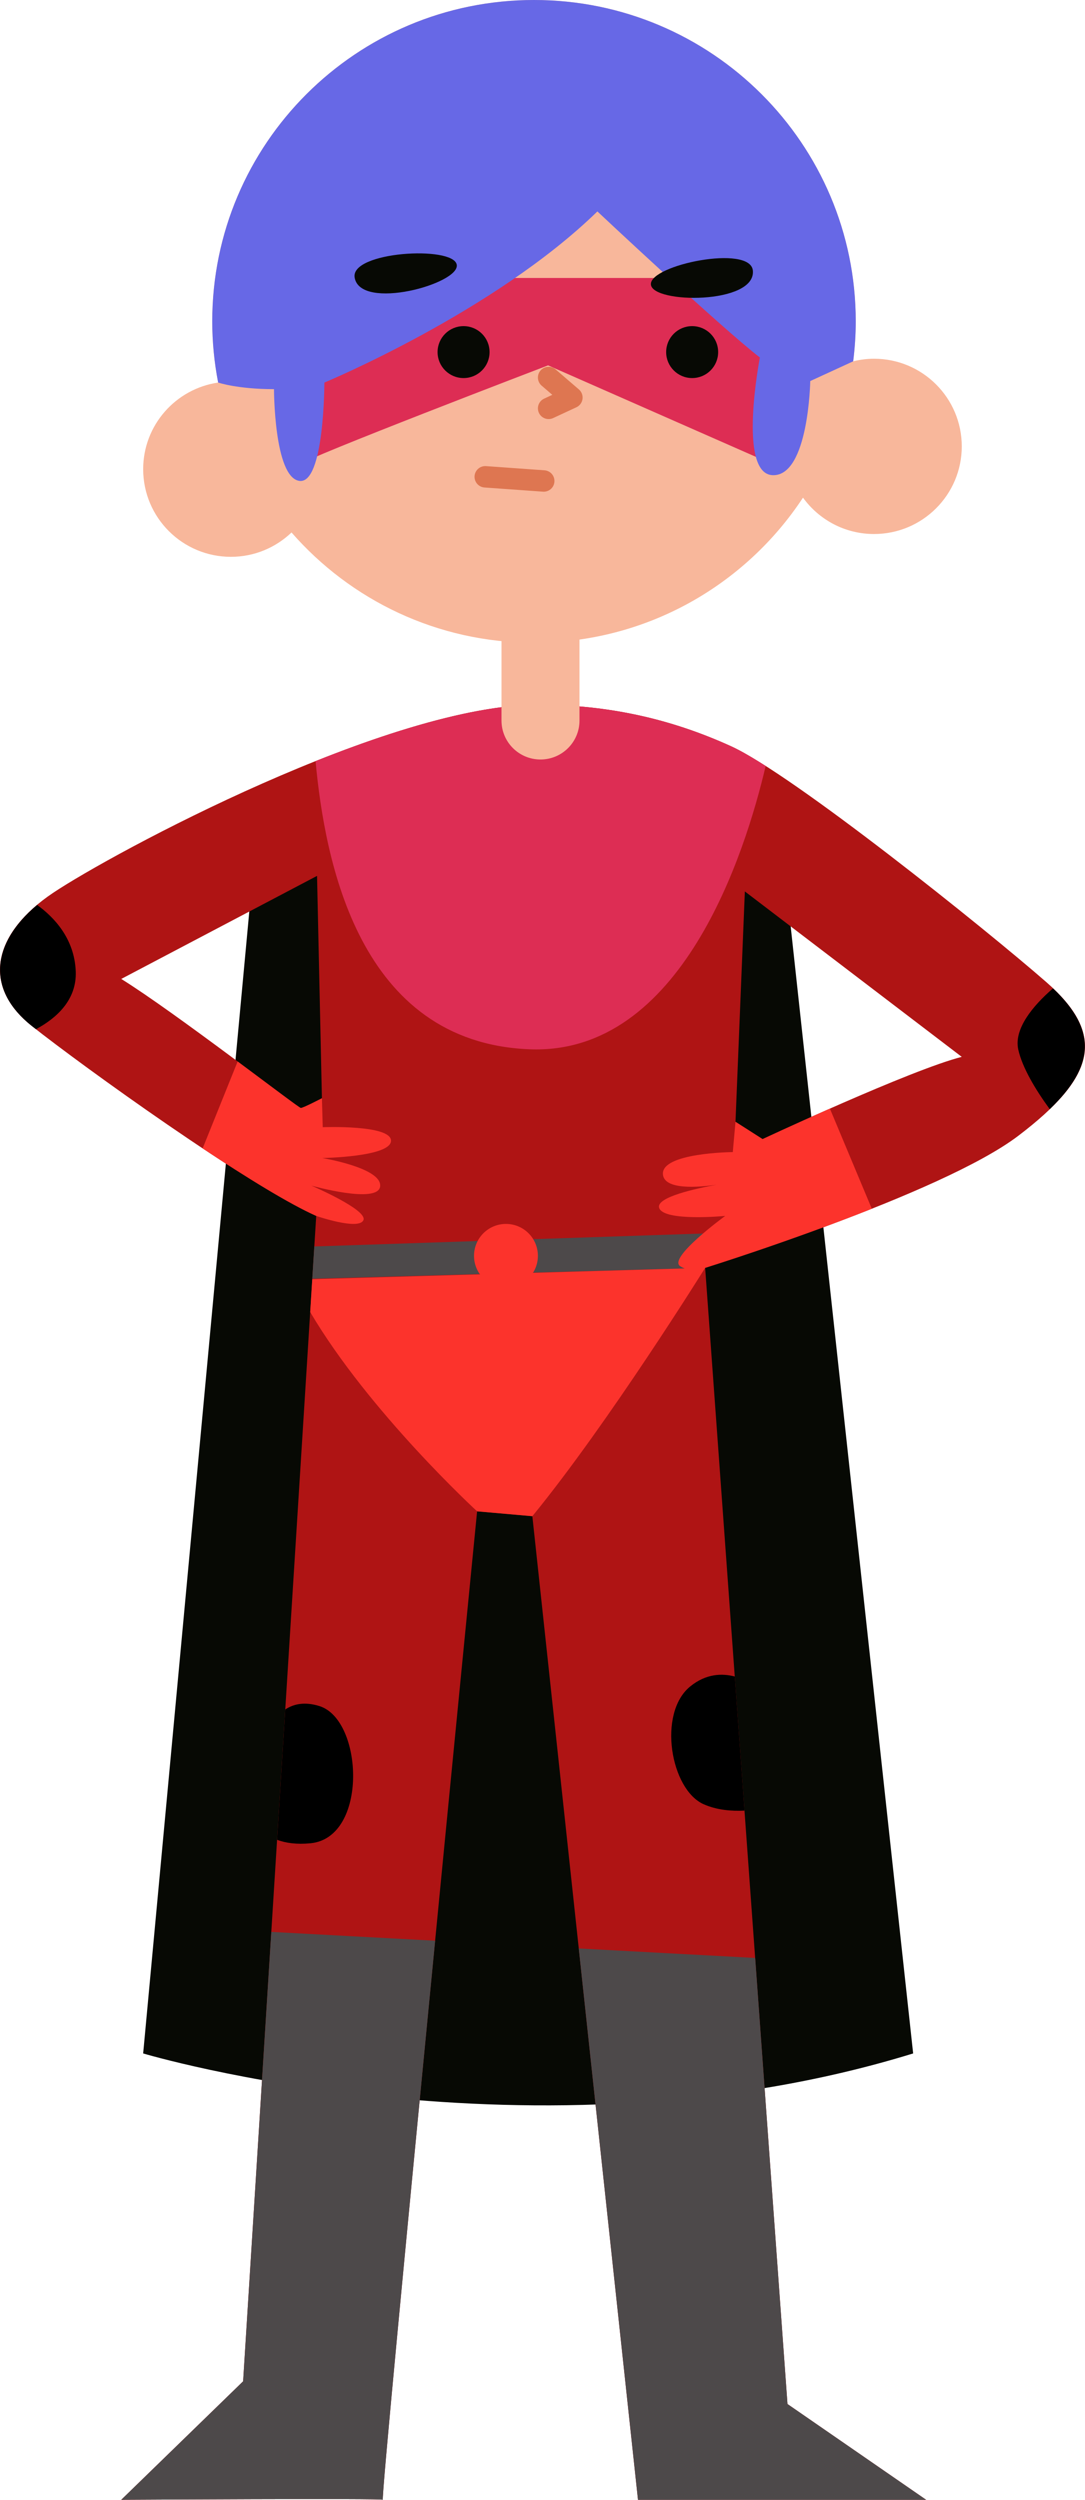 <svg width="152" height="350" viewBox="0 0 152 350" fill="none" xmlns="http://www.w3.org/2000/svg">
<path d="M35.653 119.791L20.056 287.503C20.056 287.503 74.808 303.866 127.925 287.503L110.017 122.793L35.653 119.791Z" fill="#070904"/>
<path d="M146.593 137.517C138.093 130.094 111.079 108.429 102.429 104.489C93.778 100.549 85.127 98.731 75.717 98.657C54.655 98.488 15.733 119.451 7.423 125.018C-0.887 130.585 -2.709 137.971 4.463 143.653C11.635 149.334 34.853 166.038 44.302 170.241L34.058 333.409L16.984 349.998C16.984 349.998 54.091 349.771 53.635 349.998C53.18 350.225 66.839 211.601 66.839 211.601L74.579 212.283L89.376 349.998H129.747L110.32 336.59L98.786 177.513C98.786 177.513 131.872 167.211 142.646 159.03C153.42 150.849 155.092 144.942 146.593 137.517ZM42.14 155.13C41.798 155.13 24.498 141.722 16.986 137.062L44.416 122.631L45.099 153.765C45.099 153.765 42.482 155.13 42.14 155.13ZM106.831 159.486L103.037 157.063L104.348 124.809L134.735 147.972C127.579 149.789 106.831 159.486 106.831 159.486Z" fill="#AF1414"/>
<path d="M75.719 98.657C67.1 98.588 55.489 102.058 44.209 106.565C45.5 120.449 50.224 145.969 74.202 146.911C95.494 147.747 104.43 119.326 107.264 107.243C105.343 106.02 103.689 105.064 102.431 104.491C93.778 100.551 85.127 98.733 75.719 98.657Z" fill="#DD2D54"/>
<path d="M142.648 146.929C143.2 149.468 145.11 152.634 147.062 155.293C153.362 149.236 153.697 144.243 147.519 138.38C144.656 140.853 142.027 144.073 142.648 146.929Z" fill="black"/>
<path d="M10.612 136.003C10.429 131.352 7.501 128.358 5.197 126.703C-1.135 132.017 -2.004 138.526 4.465 143.653C4.634 143.787 4.853 143.955 5.039 144.1C7.854 142.589 10.77 140.049 10.612 136.003Z" fill="black"/>
<path d="M89.378 350H129.746L110.322 336.59L105.792 274.132L81.082 272.803L89.378 350Z" fill="#4D494A"/>
<path d="M53.637 349.998C53.39 350.122 57.322 309.122 60.959 271.721L38.01 270.487L34.059 333.409L16.986 349.998C16.986 349.998 54.093 349.771 53.637 349.998Z" fill="#4D494A"/>
<path d="M44.759 238.872C42.721 238.232 41.166 238.548 39.966 239.339L38.82 257.595C40.031 258.043 41.561 258.266 43.508 258.075C51.588 257.279 50.906 240.804 44.759 238.872Z" fill="black"/>
<path d="M98.597 252.621C100.436 253.429 102.485 253.594 104.297 253.505L102.937 234.73C101.207 234.274 98.921 234.287 96.663 236.146C92.11 239.895 93.931 250.576 98.597 252.621Z" fill="black"/>
<path d="M100.76 172.628L44.034 174.516L43.752 179.026L98.786 177.513L100.76 172.628Z" fill="#4D494A"/>
<path d="M43.746 179.104L43.457 183.702C51.725 197.724 66.839 211.601 66.839 211.601L74.579 212.283C85.279 199.215 98.786 177.513 98.786 177.513L43.746 179.104Z" fill="#FC332C"/>
<path d="M70.88 180.295C73.352 180.295 75.355 178.295 75.355 175.828C75.355 173.361 73.352 171.361 70.88 171.361C68.409 171.361 66.406 173.361 66.406 175.828C66.406 178.295 68.409 180.295 70.88 180.295Z" fill="#FC332C"/>
<path d="M75.719 106.338C72.701 106.338 70.256 103.896 70.256 100.884V88.916C70.256 85.903 72.701 83.462 75.719 83.462C78.737 83.462 81.183 85.903 81.183 88.916V100.884C81.183 103.896 78.735 106.338 75.719 106.338Z" fill="#F8B79B"/>
<path d="M122.442 50.225C121.435 50.225 120.46 50.359 119.524 50.587C119.752 48.754 119.883 46.89 119.883 44.996C119.883 20.145 99.702 0 74.808 0C49.915 0 29.734 20.145 29.734 44.996C29.734 47.927 30.024 50.788 30.561 53.562C24.622 54.43 20.058 59.52 20.058 65.691C20.058 72.468 25.562 77.962 32.351 77.962C35.646 77.962 38.632 76.66 40.84 74.553C49.102 84.009 61.252 89.992 74.81 89.992C90.571 89.992 104.436 81.911 112.493 69.679C114.725 72.757 118.346 74.768 122.444 74.768C129.233 74.768 134.737 69.274 134.737 62.496C134.735 55.719 129.231 50.225 122.442 50.225Z" fill="#F8B79B"/>
<path d="M42.178 64.978C42.178 64.373 76.781 51.154 76.781 51.154L108.196 64.978L110.777 38.92H39.599L42.178 64.978Z" fill="#DD2D54"/>
<path d="M45.214 157.819L45.099 153.766C45.099 153.766 42.481 155.13 42.14 155.13C41.982 155.13 38.117 152.203 33.293 148.618L28.39 160.782C34.62 164.922 40.55 168.572 44.304 170.243C44.304 170.243 50.223 172.288 50.906 170.848C51.588 169.409 43.621 166 43.621 166C43.621 166 53.031 168.65 53.258 166.076C53.486 163.5 45.14 162.136 45.14 162.136C45.14 162.136 54.777 161.986 54.777 159.713C54.777 157.441 45.214 157.819 45.214 157.819Z" fill="#FC332C"/>
<path d="M74.809 0C49.915 0 29.734 20.145 29.734 44.996C29.734 47.927 30.024 50.788 30.561 53.563C30.561 53.563 33.264 54.486 38.385 54.486C38.385 54.486 38.385 66.758 41.914 67.327C45.444 67.896 45.444 53.564 45.444 53.564C45.444 53.564 69.234 43.693 83.689 29.603C83.689 29.603 100.877 45.738 106.454 50.056C106.454 50.056 103.266 66.418 108.275 66.532C113.283 66.647 113.511 53.352 113.511 53.352L119.526 50.588C119.754 48.756 119.885 46.892 119.885 44.998C119.883 20.145 99.702 0 74.809 0Z" fill="#6768E6"/>
<path d="M68.585 49.297C68.585 47.289 66.955 45.661 64.943 45.661C62.931 45.661 61.3 47.289 61.3 49.297C61.3 51.306 62.931 52.934 64.943 52.934C66.955 52.934 68.585 51.306 68.585 49.297Z" fill="#070904"/>
<path d="M100.608 49.297C100.608 47.289 98.977 45.661 96.965 45.661C94.953 45.661 93.323 47.289 93.323 49.297C93.323 51.306 94.953 52.934 96.965 52.934C98.977 52.934 100.608 51.306 100.608 49.297Z" fill="#070904"/>
<path d="M49.684 38.867C50.492 43.579 64.525 39.721 63.983 37.043C63.441 34.365 49.057 35.212 49.684 38.867Z" fill="#070904"/>
<path d="M105.471 37.886C105.911 42.645 91.356 42.545 91.185 39.819C91.014 37.09 105.128 34.192 105.471 37.886Z" fill="#070904"/>
<path d="M76.857 52.857L80.119 55.661L76.857 57.175" stroke="#DE7651" stroke-width="3" stroke-miterlimit="10" stroke-linecap="round" stroke-linejoin="round"/>
<path d="M67.979 66.758L76.174 67.343" stroke="#DE7651" stroke-width="3" stroke-miterlimit="10" stroke-linecap="round" stroke-linejoin="round"/>
<path d="M106.83 159.486L103.037 157.062L102.658 161.304C102.658 161.304 92.642 161.38 92.869 164.409C93.037 166.647 97.877 166.24 100.4 165.874C97.597 166.383 91.879 167.612 92.339 169.105C92.946 171.074 101.596 170.241 101.596 170.241C101.596 170.241 93.478 176.15 95.299 177.286C97.12 178.422 98.79 177.513 98.79 177.513C98.79 177.513 110.42 173.892 122.134 169.238L116.261 155.217C111.008 157.533 106.83 159.486 106.83 159.486Z" fill="#FC332C"/>
</svg>
